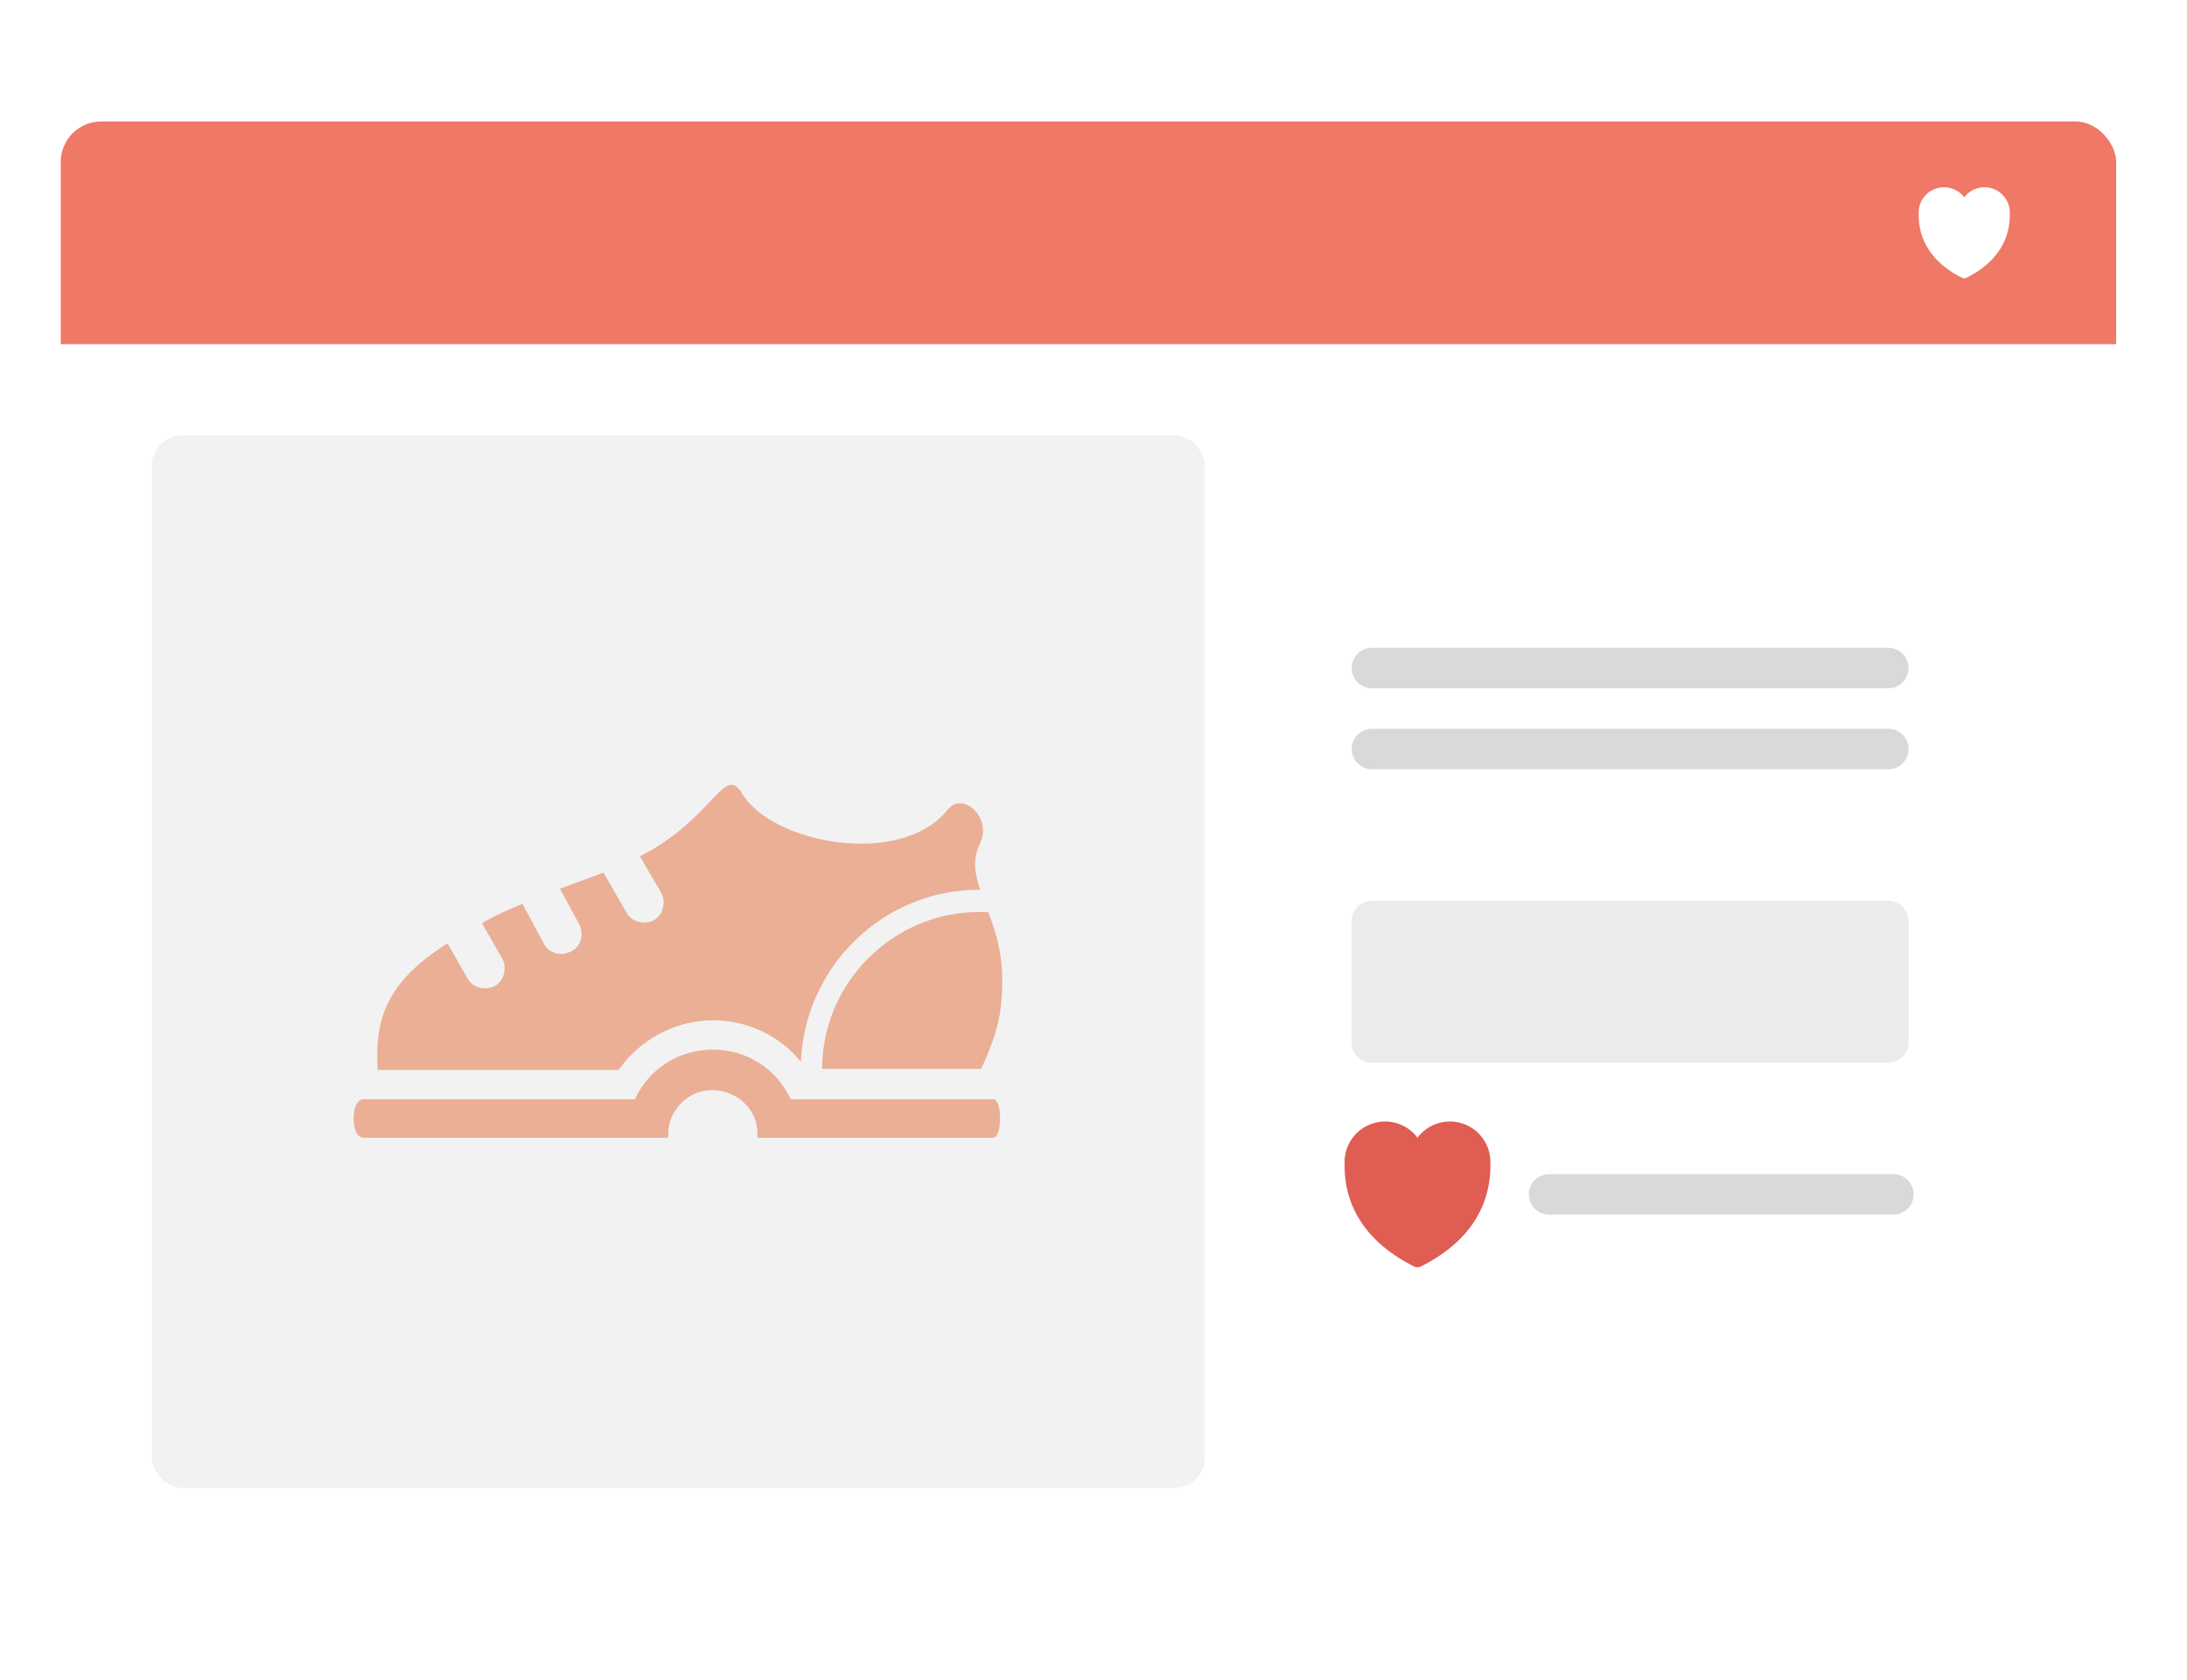 <svg xmlns="http://www.w3.org/2000/svg" width="216" height="166" fill="none"><g filter="url(#a)"><g clip-path="url(#b)"><rect width="203" height="145" x="6" y="11" fill="#fff" rx="4"/><path fill="#EF7866" d="M-4 4h218v29H-4V4Z"/><rect width="104" height="104" x="15" y="42" fill="#F2F2F2" rx="3"/><path fill="#EAAF95" d="M81.2 104.6h15.7c.6-1.3 1.6-3.5 1.9-5.8.6-4.5-.3-7.4-1.2-9.7h-.9c-8.5 0-15.5 7-15.5 15.5Z"/><path fill="#EAAF95" d="M96.7 86.9h.1c-.5-1.6-.8-2.9 0-4.6 1.2-2.5-1.7-5.2-3.2-3.3-4.7 5.8-17.4 3.3-20.3-1.6-1.8-3-2.8 2.5-10.1 6.2l2.1 3.6c.5.9.2 2.2-.7 2.7-.9.5-2.2.2-2.7-.7l-2.3-4c-1.5.6-3 1.1-4.3 1.6l1.9 3.5c.5 1 .2 2.2-.8 2.7s-2.2.2-2.7-.8l-2.1-3.9c-1.5.6-2.8 1.2-4 1.9l2 3.5c.5.9.2 2.2-.7 2.7-1 .5-2.2.2-2.7-.7l-2-3.5c-6 3.8-7.2 7.4-6.9 12.5h23.8c2.1-3 5.6-4.9 9.3-4.9 3.4 0 6.6 1.5 8.7 4.1.4-9.5 8.2-17 17.6-17Z"/><path fill="#EAAF95" d="M78.1 107.6c-1.4-3-4.3-4.9-7.7-4.9-3.4 0-6.3 1.9-7.7 4.9H35.9c-1.3 0-1.3 3.8 0 3.8H66v-.4c0-1.5.8-2.8 2-3.6.7-.5 1.5-.7 2.4-.7.9 0 1.7.3 2.4.7 1.2.8 2 2 2 3.6v.4h23.3c.9 0 .9-3.8 0-3.8h-20Z"/><path fill="#D9D9D9" d="M133.5 65a2 2 0 0 1 2-2h51a2 2 0 1 1 0 4h-51a2 2 0 0 1-2-2ZM133.5 73a2 2 0 0 1 2-2h51a2 2 0 1 1 0 4h-51a2 2 0 0 1-2-2ZM151 117a2 2 0 0 1 2-2h34a2 2 0 1 1 0 4h-34a2 2 0 0 1-2-2Z"/><path fill="#EBEBEB" d="M133.5 90a2 2 0 0 1 2-2h51a2 2 0 0 1 2 2v12a2 2 0 0 1-2 2h-51a2 2 0 0 1-2-2V90Z"/><g clip-path="url(#c)"><path fill="#DF5D52" d="M136.8 109.8a4 4 0 0 0-4 4v.359c0 4.267 2.364 7.717 6.878 9.965a.722.722 0 0 0 .644 0c4.514-2.248 6.878-5.698 6.878-9.965v-.359a4 4 0 0 0-7.2-2.4 3.993 3.993 0 0 0-3.2-1.6Z"/></g><g clip-path="url(#d)"><path fill="#fff" d="M192 17.5a2.5 2.5 0 0 0-2.5 2.5v.224c0 2.668 1.477 4.823 4.299 6.229a.45.45 0 0 0 .402 0c2.822-1.406 4.299-3.561 4.299-6.229V20a2.5 2.5 0 0 0-4.5-1.5 2.496 2.496 0 0 0-2-1Z"/></g></g></g><defs><clipPath id="b"><rect width="203" height="145" x="6" y="11" fill="#fff" rx="4"/></clipPath><clipPath id="c"><path fill="#fff" d="M132 109h16v16h-16z"/></clipPath><clipPath id="d"><path fill="#fff" d="M189 17h10v10h-10z"/></clipPath><filter id="a" width="213" height="155" x="1" y="6" color-interpolation-filters="sRGB" filterUnits="userSpaceOnUse"><feFlood flood-opacity="0" result="BackgroundImageFix"/><feColorMatrix in="SourceAlpha" result="hardAlpha" values="0 0 0 0 0 0 0 0 0 0 0 0 0 0 0 0 0 0 127 0"/><feOffset dy="1"/><feGaussianBlur stdDeviation="1"/><feColorMatrix values="0 0 0 0 0 0 0 0 0 0 0 0 0 0 0 0 0 0 0.15 0"/><feBlend in2="BackgroundImageFix" result="effect1_dropShadow_9436_36447"/><feColorMatrix in="SourceAlpha" result="hardAlpha" values="0 0 0 0 0 0 0 0 0 0 0 0 0 0 0 0 0 0 127 0"/><feOffset/><feGaussianBlur stdDeviation="2.5"/><feColorMatrix values="0 0 0 0 0 0 0 0 0 0 0 0 0 0 0 0 0 0 0.05 0"/><feBlend in2="effect1_dropShadow_9436_36447" result="effect2_dropShadow_9436_36447"/><feBlend in="SourceGraphic" in2="effect2_dropShadow_9436_36447" result="shape"/></filter></defs></svg>